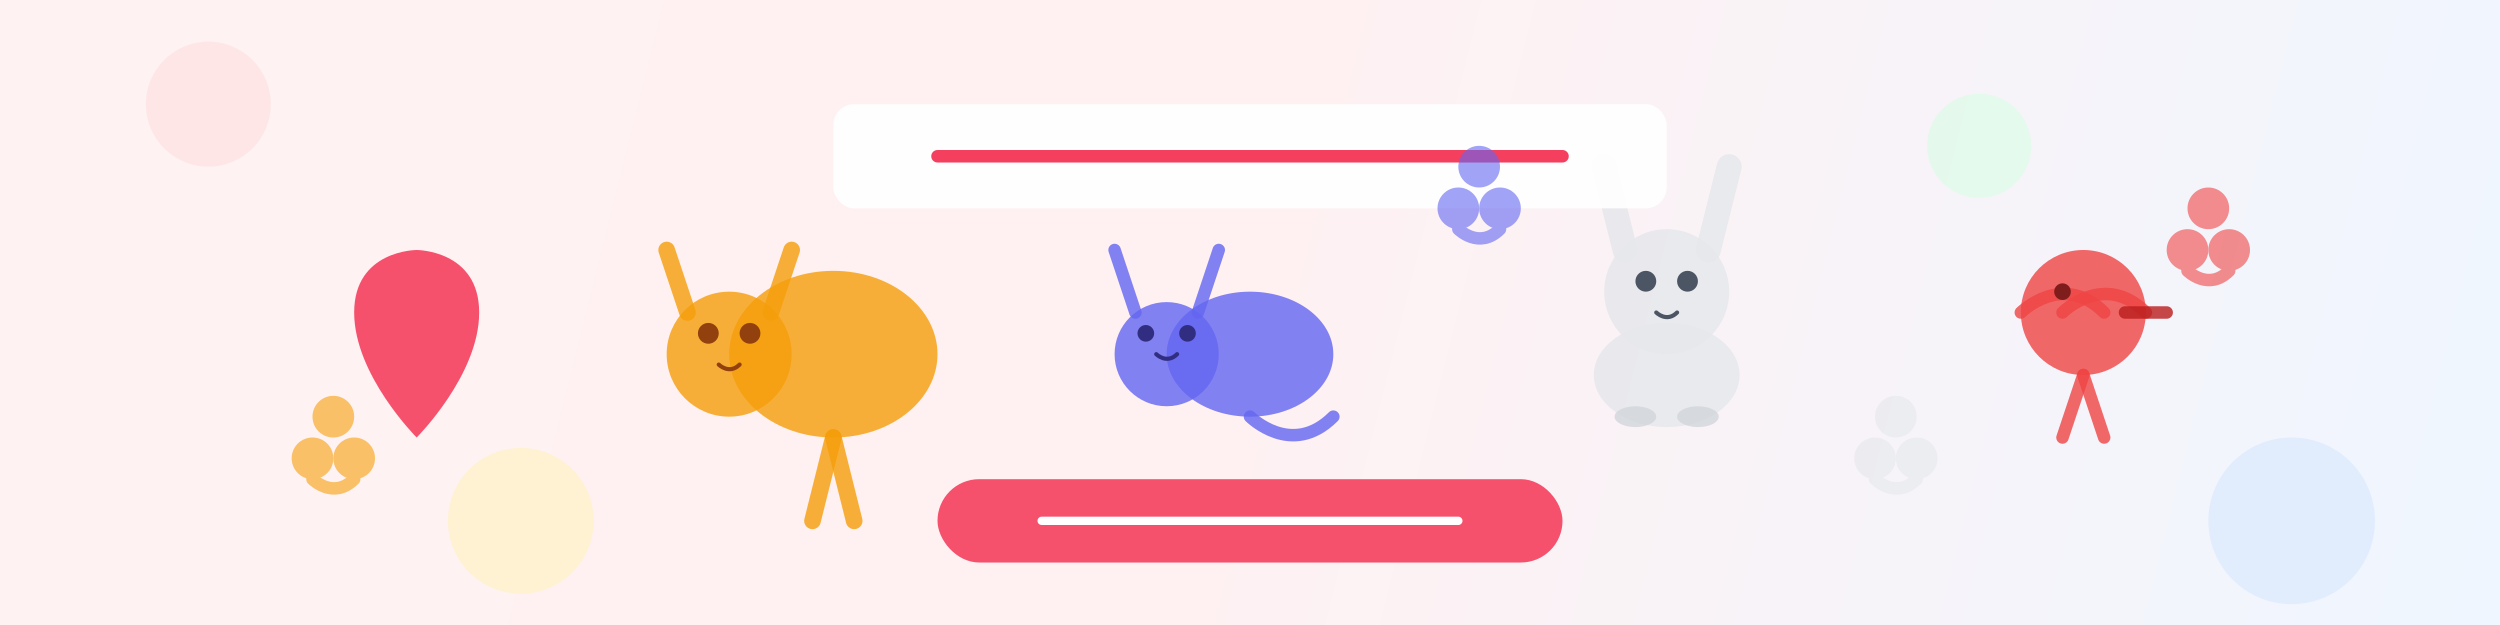 <svg width="1200" height="300" viewBox="0 0 1200 300" fill="none" xmlns="http://www.w3.org/2000/svg">
  <rect width="1200" height="300" fill="#F3F4F6"/>
  
  <!-- Banner background with gradient -->
  <rect x="0" y="0" width="1200" height="300" fill="url(#paint0_linear)"/>
  
  <!-- Decorative elements -->
  <circle cx="100" cy="50" r="30" fill="#FEE2E2" fill-opacity="0.7"/>
  <circle cx="1100" cy="250" r="40" fill="#DBEAFE" fill-opacity="0.7"/>
  <circle cx="950" cy="70" r="25" fill="#DCFCE7" fill-opacity="0.7"/>
  <circle cx="250" cy="250" r="35" fill="#FEF3C7" fill-opacity="0.7"/>
  
  <!-- Heart icon -->
  <path d="M200 120C200 120 170 120 170 150C170 180 200 210 200 210C200 210 230 180 230 150C230 120 200 120 200 120Z" fill="#F43F5E" fill-opacity="0.9"/>
  
  <!-- Pet silhouettes -->
  <!-- Dog silhouette -->
  <ellipse cx="400" cy="170" rx="50" ry="40" fill="#F59E0B" fill-opacity="0.8"/>
  <circle cx="350" cy="170" r="30" fill="#F59E0B" fill-opacity="0.8"/>
  
  <path d="M330 150L320 120" stroke="#F59E0B" stroke-width="8" stroke-linecap="round" stroke-opacity="0.8"/>
  <path d="M370 150L380 120" stroke="#F59E0B" stroke-width="8" stroke-linecap="round" stroke-opacity="0.8"/>
  
  <circle cx="340" cy="160" r="5" fill="#92400E"/>
  <circle cx="360" cy="160" r="5" fill="#92400E"/>
  
  <path d="M345 175C345 175 350 180 355 175" stroke="#92400E" stroke-width="2" stroke-linecap="round"/>
  
  <path d="M400 210L390 250" stroke="#F59E0B" stroke-width="8" stroke-linecap="round" stroke-opacity="0.8"/>
  <path d="M400 210L410 250" stroke="#F59E0B" stroke-width="8" stroke-linecap="round" stroke-opacity="0.8"/>
  
  <!-- Cat silhouette -->
  <ellipse cx="600" cy="170" rx="40" ry="30" fill="#6366F1" fill-opacity="0.8"/>
  <circle cx="560" cy="170" r="25" fill="#6366F1" fill-opacity="0.8"/>
  
  <path d="M545 150L535 120" stroke="#6366F1" stroke-width="6" stroke-linecap="round" stroke-opacity="0.8"/>
  <path d="M575 150L585 120" stroke="#6366F1" stroke-width="6" stroke-linecap="round" stroke-opacity="0.8"/>
  
  <circle cx="550" cy="160" r="4" fill="#312E81"/>
  <circle cx="570" cy="160" r="4" fill="#312E81"/>
  
  <path d="M555 170C555 170 560 175 565 170" stroke="#312E81" stroke-width="2" stroke-linecap="round"/>
  
  <path d="M600 200C600 200 620 220 640 200" stroke="#6366F1" stroke-width="6" stroke-linecap="round" stroke-opacity="0.8"/>
  
  <!-- Rabbit silhouette -->
  <ellipse cx="800" cy="180" rx="35" ry="25" fill="#E5E7EB" fill-opacity="0.8"/>
  <circle cx="800" cy="140" r="30" fill="#E5E7EB" fill-opacity="0.8"/>
  
  <path d="M780 120L770 80" stroke="#E5E7EB" stroke-width="12" stroke-linecap="round" stroke-opacity="0.8"/>
  <path d="M820 120L830 80" stroke="#E5E7EB" stroke-width="12" stroke-linecap="round" stroke-opacity="0.8"/>
  
  <circle cx="790" cy="135" r="5" fill="#4B5563"/>
  <circle cx="810" cy="135" r="5" fill="#4B5563"/>
  
  <path d="M795 150C795 150 800 155 805 150" stroke="#4B5563" stroke-width="2" stroke-linecap="round"/>
  
  <ellipse cx="785" cy="200" rx="10" ry="5" fill="#D1D5DB" fill-opacity="0.8"/>
  <ellipse cx="815" cy="200" rx="10" ry="5" fill="#D1D5DB" fill-opacity="0.8"/>
  
  <!-- Bird silhouette -->
  <circle cx="1000" cy="150" r="30" fill="#EF4444" fill-opacity="0.8"/>
  
  <path d="M970 150C970 150 990 130 1010 150" stroke="#EF4444" stroke-width="6" stroke-linecap="round" stroke-opacity="0.8"/>
  <path d="M990 150C990 150 1010 130 1030 150" stroke="#EF4444" stroke-width="6" stroke-linecap="round" stroke-opacity="0.8"/>
  
  <circle cx="990" cy="140" r="4" fill="#7F1D1D"/>
  
  <path d="M1020 150L1040 150" stroke="#B91C1C" stroke-width="6" stroke-linecap="round" stroke-opacity="0.8"/>
  
  <path d="M1000 180L990 210" stroke="#EF4444" stroke-width="6" stroke-linecap="round" stroke-opacity="0.8"/>
  <path d="M1000 180L1010 210" stroke="#EF4444" stroke-width="6" stroke-linecap="round" stroke-opacity="0.8"/>
  
  <!-- Banner text -->
  <rect x="400" y="50" width="400" height="50" rx="10" fill="#FFFFFF" fill-opacity="0.9"/>
  <path d="M450 75H750" stroke="#F43F5E" stroke-width="6" stroke-linecap="round"/>
  
  <rect x="450" y="230" width="300" height="40" rx="20" fill="#F43F5E" fill-opacity="0.9"/>
  <path d="M500 250H700" stroke="white" stroke-width="4" stroke-linecap="round"/>
  
  <!-- Paw prints -->
  <g opacity="0.6">
    <!-- Paw print 1 -->
    <circle cx="150" cy="220" r="10" fill="#F59E0B"/>
    <circle cx="170" cy="220" r="10" fill="#F59E0B"/>
    <circle cx="160" cy="200" r="10" fill="#F59E0B"/>
    <path d="M150 230C150 230 160 240 170 230" stroke="#F59E0B" stroke-width="6" stroke-linecap="round"/>
    
    <!-- Paw print 2 -->
    <circle cx="700" cy="100" r="10" fill="#6366F1"/>
    <circle cx="720" cy="100" r="10" fill="#6366F1"/>
    <circle cx="710" cy="80" r="10" fill="#6366F1"/>
    <path d="M700 110C700 110 710 120 720 110" stroke="#6366F1" stroke-width="6" stroke-linecap="round"/>
    
    <!-- Paw print 3 -->
    <circle cx="900" cy="220" r="10" fill="#E5E7EB"/>
    <circle cx="920" cy="220" r="10" fill="#E5E7EB"/>
    <circle cx="910" cy="200" r="10" fill="#E5E7EB"/>
    <path d="M900 230C900 230 910 240 920 230" stroke="#E5E7EB" stroke-width="6" stroke-linecap="round"/>
    
    <!-- Paw print 4 -->
    <circle cx="1050" cy="120" r="10" fill="#EF4444"/>
    <circle cx="1070" cy="120" r="10" fill="#EF4444"/>
    <circle cx="1060" cy="100" r="10" fill="#EF4444"/>
    <path d="M1050 130C1050 130 1060 140 1070 130" stroke="#EF4444" stroke-width="6" stroke-linecap="round"/>
  </g>
  
  <!-- Gradient definition -->
  <defs>
    <linearGradient id="paint0_linear" x1="0" y1="0" x2="1200" y2="300" gradientUnits="userSpaceOnUse">
      <stop stop-color="#FEF2F2"/>
      <stop offset="0.5" stop-color="#FFF1F2"/>
      <stop offset="1" stop-color="#EFF6FF"/>
    </linearGradient>
  </defs>
</svg>